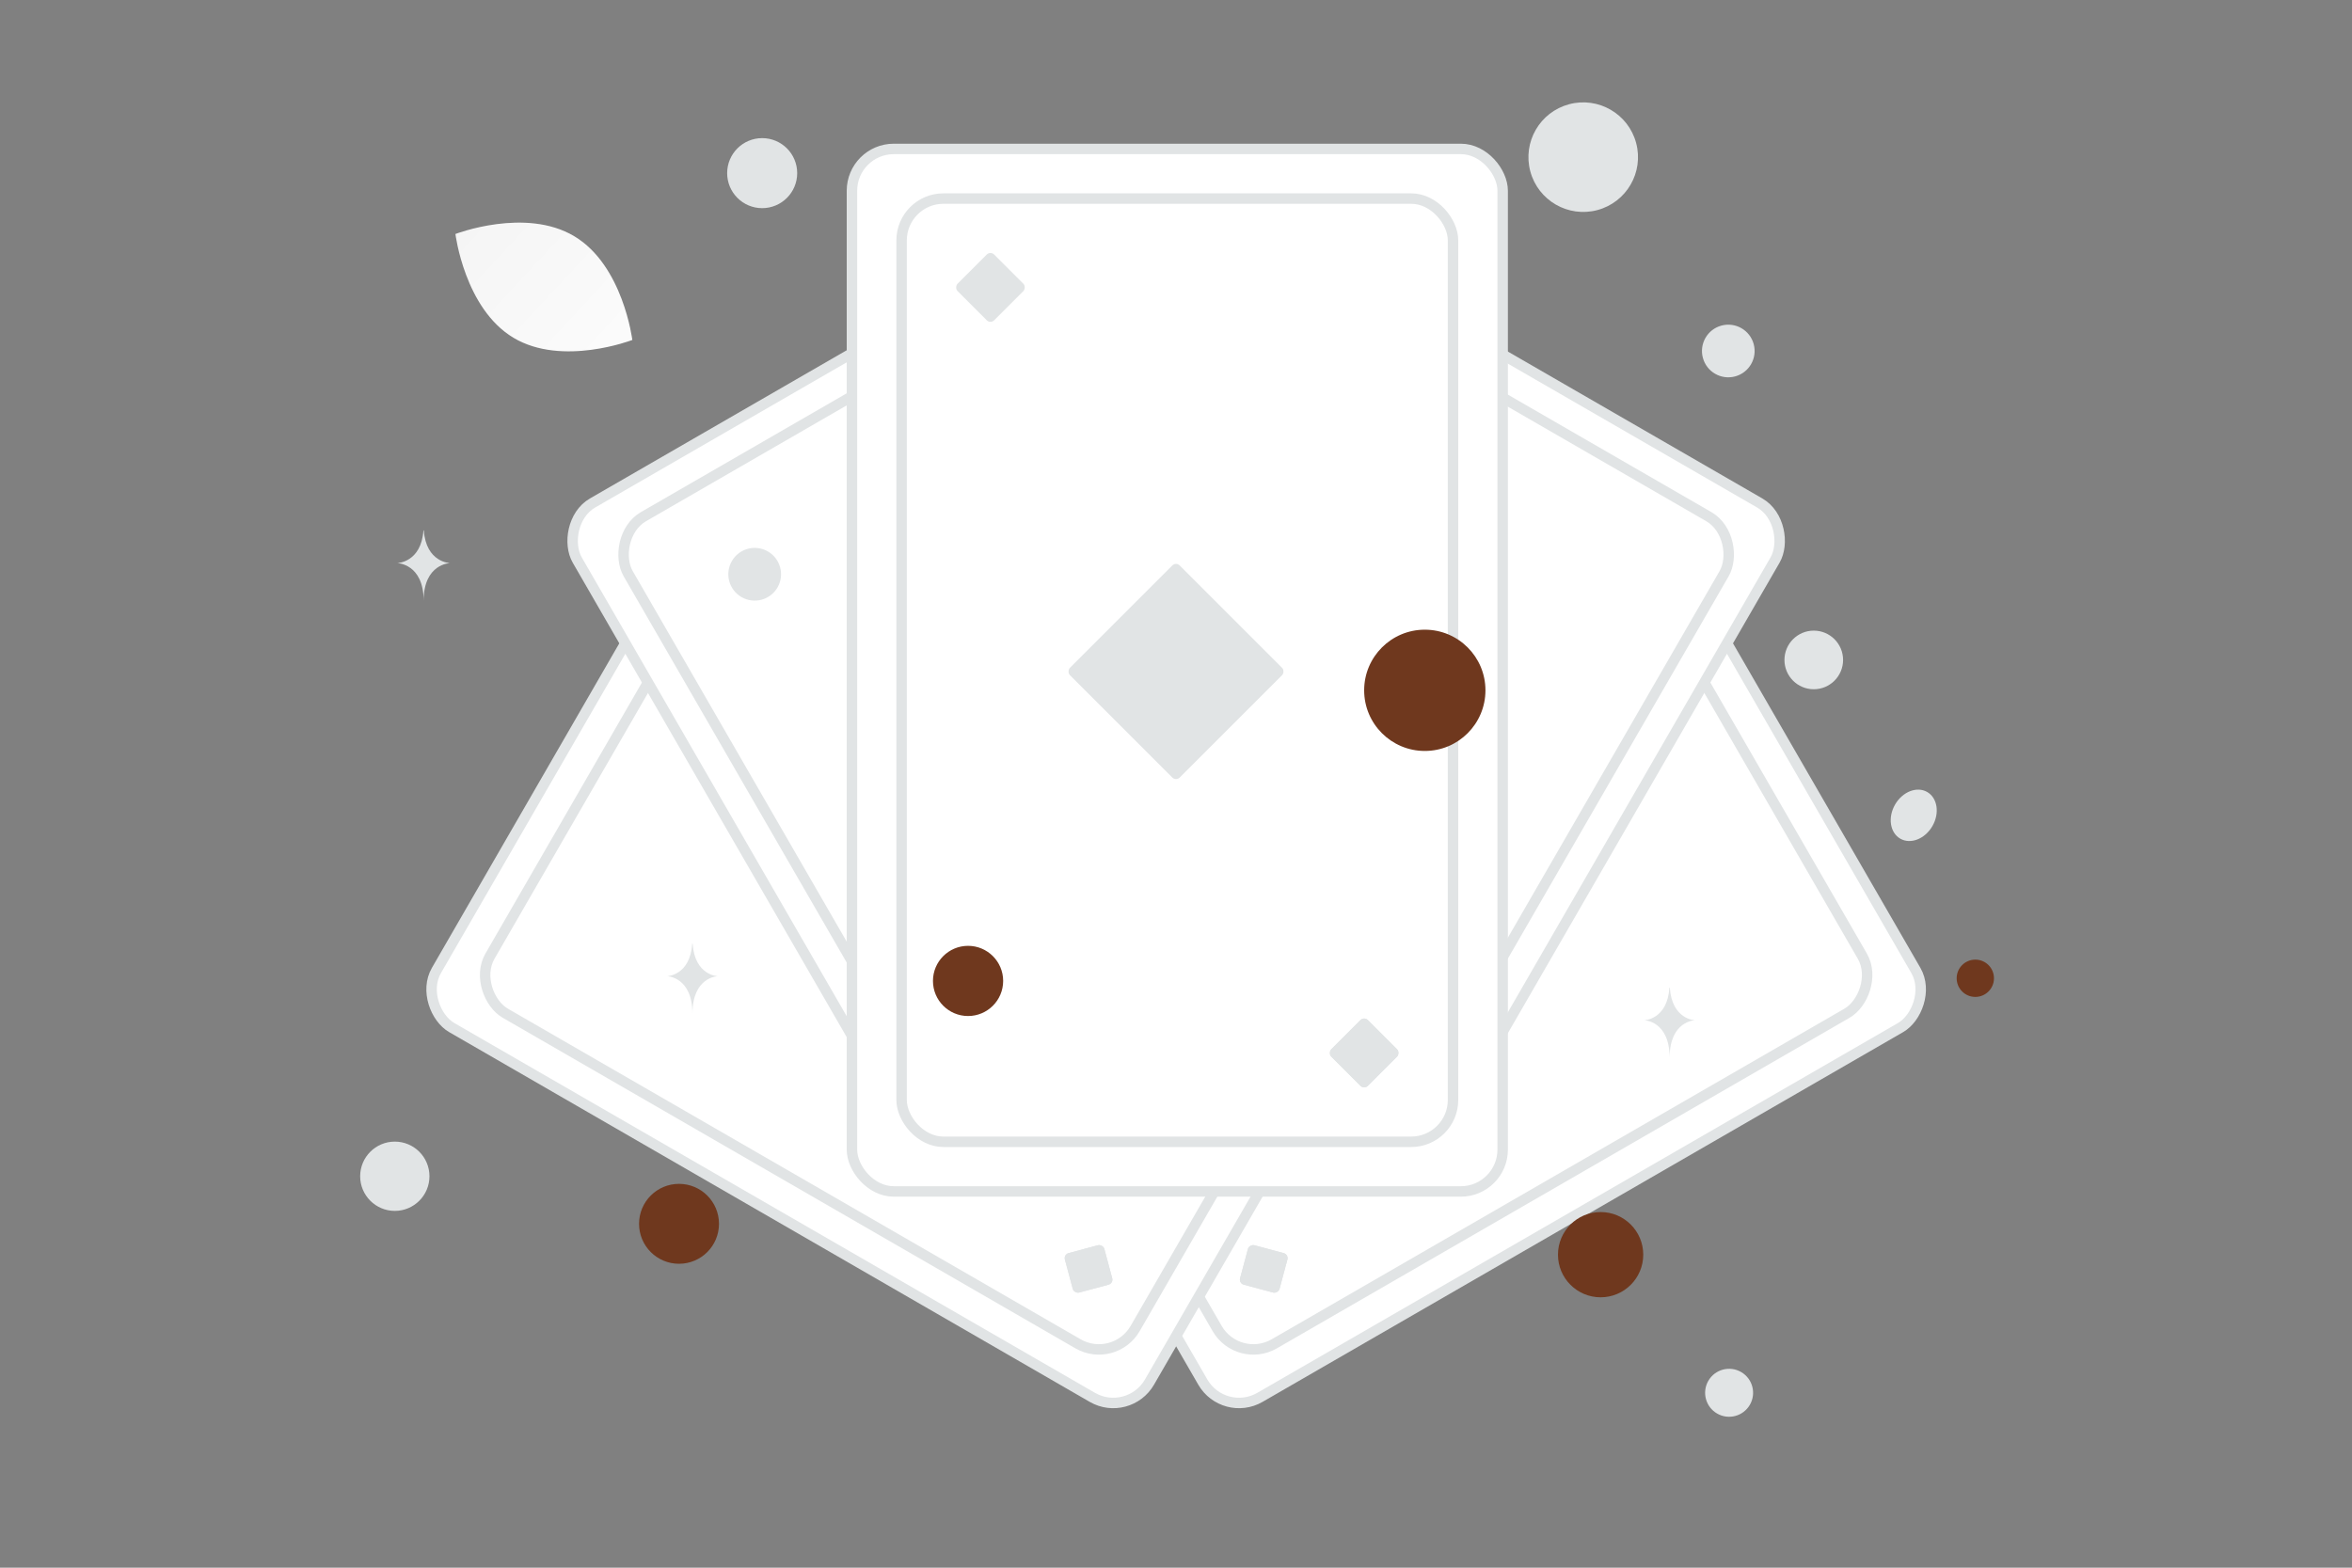 <svg width="900" height="600" viewBox="0 0 900 600" fill="none" xmlns="http://www.w3.org/2000/svg"><rect x="0" y="0" width="900" height="600" fill="#808080" stroke="none"/><path fill="transparent" d="M0 0h900v600H0z"/><rect x="642.803" y="215" width="196.622" height="315.069" rx="16" transform="rotate(60 642.803 215)" fill="#fff" stroke="#E1E4E5" stroke-width="4"/><rect x="637.312" y="235.495" width="166.615" height="285.062" rx="16" transform="rotate(60 637.312 235.495)" fill="#fff" stroke="#E1E4E5" stroke-width="4"/><rect x="637.059" y="266.642" width="15.634" height="15.634" rx="2" transform="rotate(105 637.059 266.642)" fill="#E1E4E5"/><rect x="493.149" y="480.116" width="15.634" height="15.634" rx="2" transform="rotate(105 493.149 480.116)" fill="#E1E4E5"/><rect x="493.149" y="480.116" width="15.634" height="15.634" rx="2" transform="rotate(105 493.149 480.116)" fill="#E1E4E5"/><rect x="583.712" y="362.18" width="46.903" height="46.903" rx="2" transform="rotate(105 583.712 362.18)" fill="#E1E4E5"/><rect width="196.622" height="315.069" rx="16" transform="scale(-1 1) rotate(60 -314.851 -115.338)" fill="#fff" stroke="#E1E4E5" stroke-width="4"/><rect width="166.615" height="285.062" rx="16" transform="scale(-1 1) rotate(60 -335.346 -109.846)" fill="#fff" stroke="#E1E4E5" stroke-width="4"/><rect width="15.634" height="15.634" rx="2" transform="scale(1 -1) rotate(-75 -42.22 -304.73)" fill="#E1E4E5"/><rect width="15.634" height="15.634" rx="2" transform="scale(1 -1) rotate(-75 -109.367 -505.241)" fill="#E1E4E5"/><rect width="15.634" height="15.634" rx="2" transform="scale(1 -1) rotate(-75 -109.367 -505.241)" fill="#E1E4E5"/><rect width="46.903" height="46.903" rx="2" transform="scale(1 -1) rotate(-75 -77.8 -387.261)" fill="#E1E4E5"/><rect x="525.227" y="106.976" width="187.055" height="299.738" rx="16" transform="rotate(30 525.227 106.976)" fill="#fff" stroke="#E1E4E5" stroke-width="4"/><rect x="530.451" y="126.474" width="158.508" height="271.192" rx="16" transform="rotate(30 530.451 126.474)" fill="#fff" stroke="#E1E4E5" stroke-width="4"/><rect x="545.059" y="152.256" width="14.874" height="14.874" rx="2" transform="rotate(75 545.059 152.256)" fill="#E1E4E5"/><rect x="528.037" y="396.588" width="14.874" height="14.874" rx="2" transform="rotate(75 528.037 396.588)" fill="#E1E4E5"/><rect x="528.037" y="396.588" width="14.874" height="14.874" rx="2" transform="rotate(75 528.037 396.588)" fill="#E1E4E5"/><rect x="546.552" y="256.343" width="44.62" height="44.62" rx="2" transform="rotate(75 546.552 256.343)" fill="#E1E4E5"/><rect width="187.055" height="299.738" rx="16" transform="scale(-1 1) rotate(30 -387.064 -646.062)" fill="#fff" stroke="#E1E4E5" stroke-width="4"/><rect width="158.508" height="271.192" rx="16" transform="scale(-1 1) rotate(30 -420.835 -626.563)" fill="#fff" stroke="#E1E4E5" stroke-width="4"/><rect width="14.874" height="14.874" rx="2" transform="scale(-1 1) rotate(75 -276.74 -155.23)" fill="#E1E4E5"/><rect width="14.874" height="14.874" rx="2" transform="scale(-1 1) rotate(75 -444.46 -44.156)" fill="#E1E4E5"/><rect width="14.874" height="14.874" rx="2" transform="scale(-1 1) rotate(75 -444.46 -44.156)" fill="#E1E4E5"/><rect width="44.62" height="44.62" rx="2" transform="scale(-1 1) rotate(75 -343.817 -102.214)" fill="#E1E4E5"/><rect x="326" y="57" width="249" height="399" rx="16" fill="#fff" stroke="#E1E4E5" stroke-width="4"/><rect x="345" y="76" width="211" height="361" rx="16" fill="#fff" stroke="#E1E4E5" stroke-width="4"/><rect x="379" y="96" width="19.799" height="19.799" rx="2" transform="rotate(45 379 96)" fill="#E1E4E5"/><rect x="522" y="389" width="19.799" height="19.799" rx="2" transform="rotate(45 522 389)" fill="#E1E4E5"/><rect x="522" y="389" width="19.799" height="19.799" rx="2" transform="rotate(45 522 389)" fill="#E1E4E5"/><rect x="450" y="215" width="59.397" height="59.397" rx="2" transform="rotate(45 450 215)" fill="#E1E4E5"/><path d="M196.462 129.266c18.688 11.201 45.499.847 45.499.847s-3.505-28.509-22.205-39.697c-18.688-11.2-45.488-.86-45.488-.86s3.506 28.51 22.194 39.71z" fill="url(#a)"/><circle cx="612.479" cy="480.199" r="16.316" transform="rotate(180 612.479 480.199)" fill="#6f381e"/><circle cx="545.206" cy="264.206" r="23.206" transform="rotate(180 545.206 264.206)" fill="#6f381e"/><circle cx="370.431" cy="375.431" r="13.431" transform="rotate(180 370.431 375.431)" fill="#6f381e"/><circle r="15.296" transform="matrix(-1 0 0 1 259.83 468.39)" fill="#6f381e"/><circle r="7.138" transform="matrix(-1 0 0 1 755.862 374.412)" fill="#6f381e"/><circle r="9.178" transform="scale(1 -1) rotate(60 792.468 306.475)" fill="#E1E4E5"/><circle r="13.257" transform="matrix(-1 0 0 1 151.075 450.187)" fill="#E1E4E5"/><circle r="10.09" transform="scale(1 -1) rotate(60 334.73 140.202)" fill="#E1E4E5"/><circle r="11.217" transform="matrix(-1 0 0 1 694.044 252.578)" fill="#E1E4E5"/><circle r="10.073" transform="scale(1 -1) rotate(-75 243.133 -498.104)" fill="#E1E4E5"/><circle r="13.4" transform="matrix(-1 0 0 1 291.649 66.265)" fill="#E1E4E5"/><ellipse rx="10.308" ry="8.246" transform="scale(1 -1) rotate(60 636.392 478.162)" fill="#E1E4E5"/><circle r="20.964" transform="scale(1 -1) rotate(-75 263.718 -424.838)" fill="#E1E4E5"/><path d="M162.028 203h.147c.87 12.32 10.032 12.51 10.032 12.51s-10.103.197-10.103 14.433c0-14.236-10.104-14.433-10.104-14.433s9.159-.19 10.028-12.51zM264.89 361.144h.141c.835 12.283 9.632 12.472 9.632 12.472s-9.701.197-9.701 14.391c0-14.194-9.7-14.391-9.7-14.391s8.793-.189 9.628-12.472zm373.927 16.857h.141c.835 12.284 9.632 12.473 9.632 12.473s-9.7.196-9.7 14.39c0-14.194-9.701-14.39-9.701-14.39s8.794-.189 9.628-12.473z" fill="#E1E4E5"/><defs><linearGradient id="a" x1="268.779" y1="165.32" x2="118.409" y2="25.607" gradientUnits="userSpaceOnUse"><stop stop-color="#fff"/><stop offset="1" stop-color="#EEE"/></linearGradient></defs></svg>
